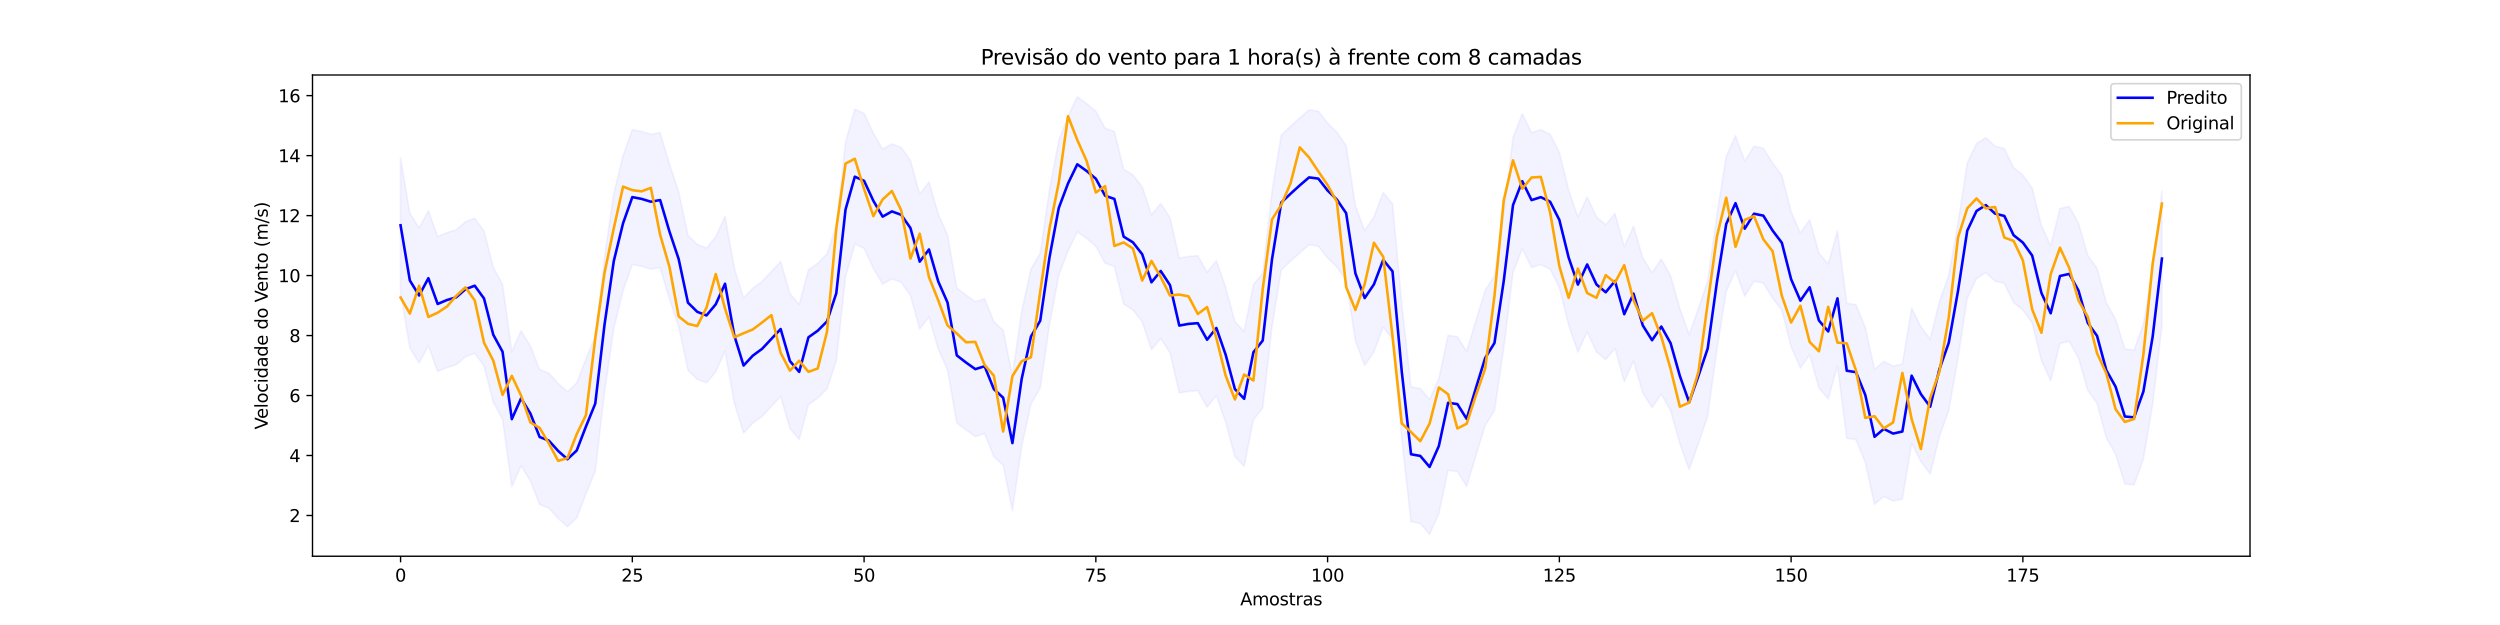<?xml version="1.0" encoding="utf-8" standalone="no"?>
<!DOCTYPE svg PUBLIC "-//W3C//DTD SVG 1.1//EN"
  "http://www.w3.org/Graphics/SVG/1.1/DTD/svg11.dtd">
<svg xmlns:xlink="http://www.w3.org/1999/xlink" width="1440pt" height="360pt" viewBox="0 0 1440 360" xmlns="http://www.w3.org/2000/svg" version="1.1">
 <defs>
  <style type="text/css">*{stroke-linejoin: round; stroke-linecap: butt}</style>
 </defs>
 <g id="figure_1">
  <g id="patch_1">
   <path d="M 0 360 
L 1440 360 
L 1440 0 
L 0 0 
z
" style="fill: #ffffff"/>
  </g>
  <g id="axes_1">
   <g id="patch_2">
    <path d="M 180 320.4 
L 1296 320.4 
L 1296 43.2 
L 180 43.2 
z
" style="fill: #ffffff"/>
   </g>
   <g id="PolyCollection_1">
    <defs>
     <path id="m310850219a" d="M 230.727 -269.063 
L 230.727 -191.373 
L 236.067 -159.612 
L 241.407 -150.944 
L 246.746 -160.909 
L 252.086 -146.07 
L 257.426 -148.335 
L 262.766 -149.89 
L 268.105 -154.562 
L 273.445 -156.587 
L 278.785 -149.234 
L 284.124 -128.351 
L 289.464 -118.555 
L 294.804 -79.744 
L 300.144 -91.724 
L 305.483 -83.03 
L 310.823 -69.458 
L 316.163 -67.332 
L 321.502 -61.416 
L 326.842 -56.651 
L 332.182 -61.67 
L 337.522 -75.526 
L 342.861 -88.67 
L 348.201 -134.128 
L 353.541 -170.763 
L 358.88 -192.552 
L 364.22 -207.625 
L 369.56 -206.594 
L 374.9 -204.964 
L 380.239 -205.933 
L 385.579 -187.879 
L 390.919 -171.913 
L 396.258 -146.831 
L 401.598 -141.56 
L 406.938 -139.466 
L 412.278 -145.901 
L 417.617 -157.712 
L 422.957 -127.896 
L 428.297 -110.607 
L 433.636 -116.315 
L 438.976 -120.239 
L 444.316 -125.954 
L 449.656 -131.634 
L 454.995 -113.182 
L 460.335 -106.956 
L 465.675 -126.877 
L 471.014 -130.668 
L 476.354 -136.024 
L 481.694 -152.218 
L 487.033 -200.48 
L 492.373 -219.378 
L 497.713 -216.989 
L 503.053 -205.496 
L 508.392 -196.367 
L 513.732 -199.391 
L 519.072 -197.44 
L 524.411 -189.825 
L 529.751 -170.458 
L 535.091 -177.454 
L 540.431 -159.015 
L 545.77 -146.908 
L 551.11 -116.462 
L 556.45 -112.326 
L 561.789 -108.53 
L 567.129 -110.194 
L 572.469 -97.006 
L 577.809 -92.086 
L 583.148 -65.944 
L 588.488 -102.908 
L 593.828 -127.272 
L 599.167 -136.436 
L 604.507 -172.929 
L 609.847 -201.343 
L 615.187 -215.507 
L 620.526 -226.51 
L 625.866 -222.696 
L 631.206 -218.196 
L 636.545 -208.406 
L 641.885 -206.57 
L 647.225 -184.842 
L 652.565 -181.555 
L 657.904 -174.72 
L 663.244 -158.561 
L 668.584 -165.067 
L 673.923 -156.907 
L 679.263 -133.632 
L 684.603 -134.591 
L 689.943 -135.011 
L 695.282 -125.481 
L 700.622 -132.228 
L 705.962 -116.869 
L 711.301 -97.018 
L 716.641 -91.464 
L 721.981 -118.287 
L 727.321 -124.982 
L 732.66 -171.699 
L 738 -204.494 
L 743.34 -209.542 
L 748.679 -214.396 
L 754.019 -218.978 
L 759.359 -218.278 
L 764.699 -211.419 
L 770.038 -206.215 
L 775.378 -198.374 
L 780.718 -163.696 
L 786.057 -149.476 
L 791.397 -157.396 
L 796.737 -171.478 
L 802.077 -164.879 
L 807.416 -107.065 
L 812.756 -59.498 
L 818.096 -58.543 
L 823.435 -52.2 
L 828.775 -64.245 
L 834.115 -89.155 
L 839.455 -88.401 
L 844.794 -79.89 
L 850.134 -97.637 
L 855.474 -114.989 
L 860.813 -123.598 
L 866.153 -159.317 
L 871.493 -203.02 
L 876.833 -216.77 
L 882.172 -205.9 
L 887.512 -207.598 
L 892.852 -204.984 
L 898.191 -194.478 
L 903.531 -172.849 
L 908.871 -157.24 
L 914.211 -168.821 
L 919.55 -157.336 
L 924.89 -152.811 
L 930.23 -159.282 
L 935.569 -140.188 
L 940.909 -151.998 
L 946.249 -133.716 
L 951.589 -125.189 
L 956.928 -133.067 
L 962.268 -123.464 
L 967.608 -104.561 
L 972.947 -89.505 
L 978.287 -104.598 
L 983.627 -120.414 
L 988.967 -158.828 
L 994.306 -192.1 
L 999.646 -204.118 
L 1004.986 -189.457 
L 1010.325 -198.042 
L 1015.665 -196.952 
L 1021.005 -188.375 
L 1026.344 -181.302 
L 1031.684 -160.309 
L 1037.024 -147.976 
L 1042.364 -155.677 
L 1047.703 -136.566 
L 1053.043 -130.256 
L 1058.383 -149.305 
L 1063.722 -107.611 
L 1069.062 -106.788 
L 1074.402 -93.641 
L 1079.742 -69.56 
L 1085.081 -74.115 
L 1090.421 -71.42 
L 1095.761 -72.602 
L 1101.1 -104.761 
L 1106.44 -94.128 
L 1111.78 -86.897 
L 1117.12 -108.555 
L 1122.459 -123.636 
L 1127.799 -153.483 
L 1133.139 -188.3 
L 1138.478 -199.628 
L 1143.818 -203.015 
L 1149.158 -198.108 
L 1154.498 -196.771 
L 1159.837 -185.678 
L 1165.177 -181.435 
L 1170.517 -173.989 
L 1175.856 -152.431 
L 1181.196 -140.714 
L 1186.536 -162.183 
L 1191.876 -163.38 
L 1197.215 -153.769 
L 1202.555 -135.18 
L 1207.895 -127.689 
L 1213.234 -107.916 
L 1218.574 -98.426 
L 1223.914 -81.242 
L 1229.254 -80.76 
L 1234.593 -95.638 
L 1239.933 -127.272 
L 1245.273 -172.208 
L 1245.273 -249.898 
L 1245.273 -249.898 
L 1239.933 -204.961 
L 1234.593 -173.328 
L 1229.254 -158.45 
L 1223.914 -158.932 
L 1218.574 -176.116 
L 1213.234 -185.606 
L 1207.895 -205.379 
L 1202.555 -212.869 
L 1197.215 -231.459 
L 1191.876 -241.07 
L 1186.536 -239.872 
L 1181.196 -218.404 
L 1175.856 -230.121 
L 1170.517 -251.678 
L 1165.177 -259.125 
L 1159.837 -263.368 
L 1154.498 -274.461 
L 1149.158 -275.798 
L 1143.818 -280.705 
L 1138.478 -277.318 
L 1133.139 -265.99 
L 1127.799 -231.173 
L 1122.459 -201.326 
L 1117.12 -186.245 
L 1111.78 -164.587 
L 1106.44 -171.818 
L 1101.1 -182.45 
L 1095.761 -150.291 
L 1090.421 -149.109 
L 1085.081 -151.805 
L 1079.742 -147.25 
L 1074.402 -171.331 
L 1069.062 -184.477 
L 1063.722 -185.301 
L 1058.383 -226.995 
L 1053.043 -207.946 
L 1047.703 -214.256 
L 1042.364 -233.367 
L 1037.024 -225.666 
L 1031.684 -237.999 
L 1026.344 -258.991 
L 1021.005 -266.064 
L 1015.665 -274.642 
L 1010.325 -275.732 
L 1004.986 -267.147 
L 999.646 -281.807 
L 994.306 -269.789 
L 988.967 -236.517 
L 983.627 -198.104 
L 978.287 -182.287 
L 972.947 -167.195 
L 967.608 -182.251 
L 962.268 -201.154 
L 956.928 -210.757 
L 951.589 -202.878 
L 946.249 -211.406 
L 940.909 -229.688 
L 935.569 -217.878 
L 930.23 -236.972 
L 924.89 -230.5 
L 919.55 -235.025 
L 914.211 -246.511 
L 908.871 -234.93 
L 903.531 -250.539 
L 898.191 -272.168 
L 892.852 -282.674 
L 887.512 -285.288 
L 882.172 -283.59 
L 876.833 -294.459 
L 871.493 -280.71 
L 866.153 -237.007 
L 860.813 -201.288 
L 855.474 -192.679 
L 850.134 -175.327 
L 844.794 -157.58 
L 839.455 -166.09 
L 834.115 -166.845 
L 828.775 -141.935 
L 823.435 -129.89 
L 818.096 -136.233 
L 812.756 -137.188 
L 807.416 -184.755 
L 802.077 -242.569 
L 796.737 -249.168 
L 791.397 -235.086 
L 786.057 -227.166 
L 780.718 -241.386 
L 775.378 -276.063 
L 770.038 -283.904 
L 764.699 -289.109 
L 759.359 -295.968 
L 754.019 -296.667 
L 748.679 -292.086 
L 743.34 -287.231 
L 738 -282.183 
L 732.66 -249.389 
L 727.321 -202.672 
L 721.981 -195.977 
L 716.641 -169.154 
L 711.301 -174.708 
L 705.962 -194.559 
L 700.622 -209.918 
L 695.282 -203.17 
L 689.943 -212.701 
L 684.603 -212.28 
L 679.263 -211.321 
L 673.923 -234.596 
L 668.584 -242.756 
L 663.244 -236.251 
L 657.904 -252.409 
L 652.565 -259.244 
L 647.225 -262.531 
L 641.885 -284.26 
L 636.545 -286.095 
L 631.206 -295.885 
L 625.866 -300.386 
L 620.526 -304.2 
L 615.187 -293.196 
L 609.847 -279.032 
L 604.507 -250.619 
L 599.167 -214.125 
L 593.828 -204.962 
L 588.488 -180.598 
L 583.148 -143.634 
L 577.809 -169.776 
L 572.469 -174.696 
L 567.129 -187.884 
L 561.789 -186.219 
L 556.45 -190.016 
L 551.11 -194.152 
L 545.77 -224.598 
L 540.431 -236.705 
L 535.091 -255.143 
L 529.751 -248.147 
L 524.411 -267.514 
L 519.072 -275.13 
L 513.732 -277.08 
L 508.392 -274.056 
L 503.053 -283.186 
L 497.713 -294.679 
L 492.373 -297.068 
L 487.033 -278.169 
L 481.694 -229.908 
L 476.354 -213.714 
L 471.014 -208.357 
L 465.675 -204.567 
L 460.335 -184.646 
L 454.995 -190.872 
L 449.656 -209.324 
L 444.316 -203.643 
L 438.976 -197.929 
L 433.636 -194.004 
L 428.297 -188.296 
L 422.957 -205.586 
L 417.617 -235.402 
L 412.278 -223.591 
L 406.938 -217.156 
L 401.598 -219.25 
L 396.258 -224.521 
L 390.919 -249.603 
L 385.579 -265.569 
L 380.239 -283.623 
L 374.9 -282.653 
L 369.56 -284.283 
L 364.22 -285.315 
L 358.88 -270.241 
L 353.541 -248.452 
L 348.201 -211.818 
L 342.861 -166.359 
L 337.522 -153.216 
L 332.182 -139.36 
L 326.842 -134.341 
L 321.502 -139.106 
L 316.163 -145.021 
L 310.823 -147.147 
L 305.483 -160.72 
L 300.144 -169.414 
L 294.804 -157.434 
L 289.464 -196.245 
L 284.124 -206.041 
L 278.785 -226.923 
L 273.445 -234.277 
L 268.105 -232.251 
L 262.766 -227.58 
L 257.426 -226.025 
L 252.086 -223.76 
L 246.746 -238.599 
L 241.407 -228.633 
L 236.067 -237.301 
L 230.727 -269.063 
z
" style="stroke: #0000ff; stroke-opacity: 0.05"/>
    </defs>
    <g clip-path="url(#ped1f3834d9)">
     <use xlink:href="#m310850219a" x="0" y="360" style="fill: #0000ff; fill-opacity: 0.05; stroke: #0000ff; stroke-opacity: 0.05"/>
    </g>
   </g>
   <g id="matplotlib.axis_1">
    <g id="xtick_1">
     <g id="line2d_1">
      <defs>
       <path id="me9256d78b8" d="M 0 0 
L 0 3.5 
" style="stroke: #000000; stroke-width: 0.8"/>
      </defs>
      <g>
       <use xlink:href="#me9256d78b8" x="230.727" y="320.4" style="stroke: #000000; stroke-width: 0.8"/>
      </g>
     </g>
     <g id="text_1">
      <!-- 0 -->
      <g transform="translate(227.546 334.998) scale(0.1 -0.1)">
       <defs>
        <path id="DejaVuSans-30" d="M 2034 4250 
Q 1547 4250 1301 3770 
Q 1056 3291 1056 2328 
Q 1056 1369 1301 889 
Q 1547 409 2034 409 
Q 2525 409 2770 889 
Q 3016 1369 3016 2328 
Q 3016 3291 2770 3770 
Q 2525 4250 2034 4250 
z
M 2034 4750 
Q 2819 4750 3233 4129 
Q 3647 3509 3647 2328 
Q 3647 1150 3233 529 
Q 2819 -91 2034 -91 
Q 1250 -91 836 529 
Q 422 1150 422 2328 
Q 422 3509 836 4129 
Q 1250 4750 2034 4750 
z
" transform="scale(0.016)"/>
       </defs>
       <use xlink:href="#DejaVuSans-30"/>
      </g>
     </g>
    </g>
    <g id="xtick_2">
     <g id="line2d_2">
      <g>
       <use xlink:href="#me9256d78b8" x="364.22" y="320.4" style="stroke: #000000; stroke-width: 0.8"/>
      </g>
     </g>
     <g id="text_2">
      <!-- 25 -->
      <g transform="translate(357.858 334.998) scale(0.1 -0.1)">
       <defs>
        <path id="DejaVuSans-32" d="M 1228 531 
L 3431 531 
L 3431 0 
L 469 0 
L 469 531 
Q 828 903 1448 1529 
Q 2069 2156 2228 2338 
Q 2531 2678 2651 2914 
Q 2772 3150 2772 3378 
Q 2772 3750 2511 3984 
Q 2250 4219 1831 4219 
Q 1534 4219 1204 4116 
Q 875 4013 500 3803 
L 500 4441 
Q 881 4594 1212 4672 
Q 1544 4750 1819 4750 
Q 2544 4750 2975 4387 
Q 3406 4025 3406 3419 
Q 3406 3131 3298 2873 
Q 3191 2616 2906 2266 
Q 2828 2175 2409 1742 
Q 1991 1309 1228 531 
z
" transform="scale(0.016)"/>
        <path id="DejaVuSans-35" d="M 691 4666 
L 3169 4666 
L 3169 4134 
L 1269 4134 
L 1269 2991 
Q 1406 3038 1543 3061 
Q 1681 3084 1819 3084 
Q 2600 3084 3056 2656 
Q 3513 2228 3513 1497 
Q 3513 744 3044 326 
Q 2575 -91 1722 -91 
Q 1428 -91 1123 -41 
Q 819 9 494 109 
L 494 744 
Q 775 591 1075 516 
Q 1375 441 1709 441 
Q 2250 441 2565 725 
Q 2881 1009 2881 1497 
Q 2881 1984 2565 2268 
Q 2250 2553 1709 2553 
Q 1456 2553 1204 2497 
Q 953 2441 691 2322 
L 691 4666 
z
" transform="scale(0.016)"/>
       </defs>
       <use xlink:href="#DejaVuSans-32"/>
       <use xlink:href="#DejaVuSans-35" x="63.623"/>
      </g>
     </g>
    </g>
    <g id="xtick_3">
     <g id="line2d_3">
      <g>
       <use xlink:href="#me9256d78b8" x="497.713" y="320.4" style="stroke: #000000; stroke-width: 0.8"/>
      </g>
     </g>
     <g id="text_3">
      <!-- 50 -->
      <g transform="translate(491.35 334.998) scale(0.1 -0.1)">
       <use xlink:href="#DejaVuSans-35"/>
       <use xlink:href="#DejaVuSans-30" x="63.623"/>
      </g>
     </g>
    </g>
    <g id="xtick_4">
     <g id="line2d_4">
      <g>
       <use xlink:href="#me9256d78b8" x="631.206" y="320.4" style="stroke: #000000; stroke-width: 0.8"/>
      </g>
     </g>
     <g id="text_4">
      <!-- 75 -->
      <g transform="translate(624.843 334.998) scale(0.1 -0.1)">
       <defs>
        <path id="DejaVuSans-37" d="M 525 4666 
L 3525 4666 
L 3525 4397 
L 1831 0 
L 1172 0 
L 2766 4134 
L 525 4134 
L 525 4666 
z
" transform="scale(0.016)"/>
       </defs>
       <use xlink:href="#DejaVuSans-37"/>
       <use xlink:href="#DejaVuSans-35" x="63.623"/>
      </g>
     </g>
    </g>
    <g id="xtick_5">
     <g id="line2d_5">
      <g>
       <use xlink:href="#me9256d78b8" x="764.699" y="320.4" style="stroke: #000000; stroke-width: 0.8"/>
      </g>
     </g>
     <g id="text_5">
      <!-- 100 -->
      <g transform="translate(755.155 334.998) scale(0.1 -0.1)">
       <defs>
        <path id="DejaVuSans-31" d="M 794 531 
L 1825 531 
L 1825 4091 
L 703 3866 
L 703 4441 
L 1819 4666 
L 2450 4666 
L 2450 531 
L 3481 531 
L 3481 0 
L 794 0 
L 794 531 
z
" transform="scale(0.016)"/>
       </defs>
       <use xlink:href="#DejaVuSans-31"/>
       <use xlink:href="#DejaVuSans-30" x="63.623"/>
       <use xlink:href="#DejaVuSans-30" x="127.246"/>
      </g>
     </g>
    </g>
    <g id="xtick_6">
     <g id="line2d_6">
      <g>
       <use xlink:href="#me9256d78b8" x="898.191" y="320.4" style="stroke: #000000; stroke-width: 0.8"/>
      </g>
     </g>
     <g id="text_6">
      <!-- 125 -->
      <g transform="translate(888.648 334.998) scale(0.1 -0.1)">
       <use xlink:href="#DejaVuSans-31"/>
       <use xlink:href="#DejaVuSans-32" x="63.623"/>
       <use xlink:href="#DejaVuSans-35" x="127.246"/>
      </g>
     </g>
    </g>
    <g id="xtick_7">
     <g id="line2d_7">
      <g>
       <use xlink:href="#me9256d78b8" x="1031.684" y="320.4" style="stroke: #000000; stroke-width: 0.8"/>
      </g>
     </g>
     <g id="text_7">
      <!-- 150 -->
      <g transform="translate(1022.14 334.998) scale(0.1 -0.1)">
       <use xlink:href="#DejaVuSans-31"/>
       <use xlink:href="#DejaVuSans-35" x="63.623"/>
       <use xlink:href="#DejaVuSans-30" x="127.246"/>
      </g>
     </g>
    </g>
    <g id="xtick_8">
     <g id="line2d_8">
      <g>
       <use xlink:href="#me9256d78b8" x="1165.177" y="320.4" style="stroke: #000000; stroke-width: 0.8"/>
      </g>
     </g>
     <g id="text_8">
      <!-- 175 -->
      <g transform="translate(1155.633 334.998) scale(0.1 -0.1)">
       <use xlink:href="#DejaVuSans-31"/>
       <use xlink:href="#DejaVuSans-37" x="63.623"/>
       <use xlink:href="#DejaVuSans-35" x="127.246"/>
      </g>
     </g>
    </g>
    <g id="text_9">
     <!-- Amostras -->
     <g transform="translate(714.361 348.677) scale(0.1 -0.1)">
      <defs>
       <path id="DejaVuSans-41" d="M 2188 4044 
L 1331 1722 
L 3047 1722 
L 2188 4044 
z
M 1831 4666 
L 2547 4666 
L 4325 0 
L 3669 0 
L 3244 1197 
L 1141 1197 
L 716 0 
L 50 0 
L 1831 4666 
z
" transform="scale(0.016)"/>
       <path id="DejaVuSans-6d" d="M 3328 2828 
Q 3544 3216 3844 3400 
Q 4144 3584 4550 3584 
Q 5097 3584 5394 3201 
Q 5691 2819 5691 2113 
L 5691 0 
L 5113 0 
L 5113 2094 
Q 5113 2597 4934 2840 
Q 4756 3084 4391 3084 
Q 3944 3084 3684 2787 
Q 3425 2491 3425 1978 
L 3425 0 
L 2847 0 
L 2847 2094 
Q 2847 2600 2669 2842 
Q 2491 3084 2119 3084 
Q 1678 3084 1418 2786 
Q 1159 2488 1159 1978 
L 1159 0 
L 581 0 
L 581 3500 
L 1159 3500 
L 1159 2956 
Q 1356 3278 1631 3431 
Q 1906 3584 2284 3584 
Q 2666 3584 2933 3390 
Q 3200 3197 3328 2828 
z
" transform="scale(0.016)"/>
       <path id="DejaVuSans-6f" d="M 1959 3097 
Q 1497 3097 1228 2736 
Q 959 2375 959 1747 
Q 959 1119 1226 758 
Q 1494 397 1959 397 
Q 2419 397 2687 759 
Q 2956 1122 2956 1747 
Q 2956 2369 2687 2733 
Q 2419 3097 1959 3097 
z
M 1959 3584 
Q 2709 3584 3137 3096 
Q 3566 2609 3566 1747 
Q 3566 888 3137 398 
Q 2709 -91 1959 -91 
Q 1206 -91 779 398 
Q 353 888 353 1747 
Q 353 2609 779 3096 
Q 1206 3584 1959 3584 
z
" transform="scale(0.016)"/>
       <path id="DejaVuSans-73" d="M 2834 3397 
L 2834 2853 
Q 2591 2978 2328 3040 
Q 2066 3103 1784 3103 
Q 1356 3103 1142 2972 
Q 928 2841 928 2578 
Q 928 2378 1081 2264 
Q 1234 2150 1697 2047 
L 1894 2003 
Q 2506 1872 2764 1633 
Q 3022 1394 3022 966 
Q 3022 478 2636 193 
Q 2250 -91 1575 -91 
Q 1294 -91 989 -36 
Q 684 19 347 128 
L 347 722 
Q 666 556 975 473 
Q 1284 391 1588 391 
Q 1994 391 2212 530 
Q 2431 669 2431 922 
Q 2431 1156 2273 1281 
Q 2116 1406 1581 1522 
L 1381 1569 
Q 847 1681 609 1914 
Q 372 2147 372 2553 
Q 372 3047 722 3315 
Q 1072 3584 1716 3584 
Q 2034 3584 2315 3537 
Q 2597 3491 2834 3397 
z
" transform="scale(0.016)"/>
       <path id="DejaVuSans-74" d="M 1172 4494 
L 1172 3500 
L 2356 3500 
L 2356 3053 
L 1172 3053 
L 1172 1153 
Q 1172 725 1289 603 
Q 1406 481 1766 481 
L 2356 481 
L 2356 0 
L 1766 0 
Q 1100 0 847 248 
Q 594 497 594 1153 
L 594 3053 
L 172 3053 
L 172 3500 
L 594 3500 
L 594 4494 
L 1172 4494 
z
" transform="scale(0.016)"/>
       <path id="DejaVuSans-72" d="M 2631 2963 
Q 2534 3019 2420 3045 
Q 2306 3072 2169 3072 
Q 1681 3072 1420 2755 
Q 1159 2438 1159 1844 
L 1159 0 
L 581 0 
L 581 3500 
L 1159 3500 
L 1159 2956 
Q 1341 3275 1631 3429 
Q 1922 3584 2338 3584 
Q 2397 3584 2469 3576 
Q 2541 3569 2628 3553 
L 2631 2963 
z
" transform="scale(0.016)"/>
       <path id="DejaVuSans-61" d="M 2194 1759 
Q 1497 1759 1228 1600 
Q 959 1441 959 1056 
Q 959 750 1161 570 
Q 1363 391 1709 391 
Q 2188 391 2477 730 
Q 2766 1069 2766 1631 
L 2766 1759 
L 2194 1759 
z
M 3341 1997 
L 3341 0 
L 2766 0 
L 2766 531 
Q 2569 213 2275 61 
Q 1981 -91 1556 -91 
Q 1019 -91 701 211 
Q 384 513 384 1019 
Q 384 1609 779 1909 
Q 1175 2209 1959 2209 
L 2766 2209 
L 2766 2266 
Q 2766 2663 2505 2880 
Q 2244 3097 1772 3097 
Q 1472 3097 1187 3025 
Q 903 2953 641 2809 
L 641 3341 
Q 956 3463 1253 3523 
Q 1550 3584 1831 3584 
Q 2591 3584 2966 3190 
Q 3341 2797 3341 1997 
z
" transform="scale(0.016)"/>
      </defs>
      <use xlink:href="#DejaVuSans-41"/>
      <use xlink:href="#DejaVuSans-6d" x="68.408"/>
      <use xlink:href="#DejaVuSans-6f" x="165.82"/>
      <use xlink:href="#DejaVuSans-73" x="227.002"/>
      <use xlink:href="#DejaVuSans-74" x="279.102"/>
      <use xlink:href="#DejaVuSans-72" x="318.311"/>
      <use xlink:href="#DejaVuSans-61" x="359.424"/>
      <use xlink:href="#DejaVuSans-73" x="420.703"/>
     </g>
    </g>
   </g>
   <g id="matplotlib.axis_2">
    <g id="ytick_1">
     <g id="line2d_9">
      <defs>
       <path id="m586f36b0bb" d="M 0 0 
L -3.5 0 
" style="stroke: #000000; stroke-width: 0.8"/>
      </defs>
      <g>
       <use xlink:href="#m586f36b0bb" x="180" y="296.92" style="stroke: #000000; stroke-width: 0.8"/>
      </g>
     </g>
     <g id="text_10">
      <!-- 2 -->
      <g transform="translate(166.637 300.719) scale(0.1 -0.1)">
       <use xlink:href="#DejaVuSans-32"/>
      </g>
     </g>
    </g>
    <g id="ytick_2">
     <g id="line2d_10">
      <g>
       <use xlink:href="#m586f36b0bb" x="180" y="262.374" style="stroke: #000000; stroke-width: 0.8"/>
      </g>
     </g>
     <g id="text_11">
      <!-- 4 -->
      <g transform="translate(166.637 266.173) scale(0.1 -0.1)">
       <defs>
        <path id="DejaVuSans-34" d="M 2419 4116 
L 825 1625 
L 2419 1625 
L 2419 4116 
z
M 2253 4666 
L 3047 4666 
L 3047 1625 
L 3713 1625 
L 3713 1100 
L 3047 1100 
L 3047 0 
L 2419 0 
L 2419 1100 
L 313 1100 
L 313 1709 
L 2253 4666 
z
" transform="scale(0.016)"/>
       </defs>
       <use xlink:href="#DejaVuSans-34"/>
      </g>
     </g>
    </g>
    <g id="ytick_3">
     <g id="line2d_11">
      <g>
       <use xlink:href="#m586f36b0bb" x="180" y="227.829" style="stroke: #000000; stroke-width: 0.8"/>
      </g>
     </g>
     <g id="text_12">
      <!-- 6 -->
      <g transform="translate(166.637 231.628) scale(0.1 -0.1)">
       <defs>
        <path id="DejaVuSans-36" d="M 2113 2584 
Q 1688 2584 1439 2293 
Q 1191 2003 1191 1497 
Q 1191 994 1439 701 
Q 1688 409 2113 409 
Q 2538 409 2786 701 
Q 3034 994 3034 1497 
Q 3034 2003 2786 2293 
Q 2538 2584 2113 2584 
z
M 3366 4563 
L 3366 3988 
Q 3128 4100 2886 4159 
Q 2644 4219 2406 4219 
Q 1781 4219 1451 3797 
Q 1122 3375 1075 2522 
Q 1259 2794 1537 2939 
Q 1816 3084 2150 3084 
Q 2853 3084 3261 2657 
Q 3669 2231 3669 1497 
Q 3669 778 3244 343 
Q 2819 -91 2113 -91 
Q 1303 -91 875 529 
Q 447 1150 447 2328 
Q 447 3434 972 4092 
Q 1497 4750 2381 4750 
Q 2619 4750 2861 4703 
Q 3103 4656 3366 4563 
z
" transform="scale(0.016)"/>
       </defs>
       <use xlink:href="#DejaVuSans-36"/>
      </g>
     </g>
    </g>
    <g id="ytick_4">
     <g id="line2d_12">
      <g>
       <use xlink:href="#m586f36b0bb" x="180" y="193.283" style="stroke: #000000; stroke-width: 0.8"/>
      </g>
     </g>
     <g id="text_13">
      <!-- 8 -->
      <g transform="translate(166.637 197.082) scale(0.1 -0.1)">
       <defs>
        <path id="DejaVuSans-38" d="M 2034 2216 
Q 1584 2216 1326 1975 
Q 1069 1734 1069 1313 
Q 1069 891 1326 650 
Q 1584 409 2034 409 
Q 2484 409 2743 651 
Q 3003 894 3003 1313 
Q 3003 1734 2745 1975 
Q 2488 2216 2034 2216 
z
M 1403 2484 
Q 997 2584 770 2862 
Q 544 3141 544 3541 
Q 544 4100 942 4425 
Q 1341 4750 2034 4750 
Q 2731 4750 3128 4425 
Q 3525 4100 3525 3541 
Q 3525 3141 3298 2862 
Q 3072 2584 2669 2484 
Q 3125 2378 3379 2068 
Q 3634 1759 3634 1313 
Q 3634 634 3220 271 
Q 2806 -91 2034 -91 
Q 1263 -91 848 271 
Q 434 634 434 1313 
Q 434 1759 690 2068 
Q 947 2378 1403 2484 
z
M 1172 3481 
Q 1172 3119 1398 2916 
Q 1625 2713 2034 2713 
Q 2441 2713 2670 2916 
Q 2900 3119 2900 3481 
Q 2900 3844 2670 4047 
Q 2441 4250 2034 4250 
Q 1625 4250 1398 4047 
Q 1172 3844 1172 3481 
z
" transform="scale(0.016)"/>
       </defs>
       <use xlink:href="#DejaVuSans-38"/>
      </g>
     </g>
    </g>
    <g id="ytick_5">
     <g id="line2d_13">
      <g>
       <use xlink:href="#m586f36b0bb" x="180" y="158.737" style="stroke: #000000; stroke-width: 0.8"/>
      </g>
     </g>
     <g id="text_14">
      <!-- 10 -->
      <g transform="translate(160.275 162.537) scale(0.1 -0.1)">
       <use xlink:href="#DejaVuSans-31"/>
       <use xlink:href="#DejaVuSans-30" x="63.623"/>
      </g>
     </g>
    </g>
    <g id="ytick_6">
     <g id="line2d_14">
      <g>
       <use xlink:href="#m586f36b0bb" x="180" y="124.192" style="stroke: #000000; stroke-width: 0.8"/>
      </g>
     </g>
     <g id="text_15">
      <!-- 12 -->
      <g transform="translate(160.275 127.991) scale(0.1 -0.1)">
       <use xlink:href="#DejaVuSans-31"/>
       <use xlink:href="#DejaVuSans-32" x="63.623"/>
      </g>
     </g>
    </g>
    <g id="ytick_7">
     <g id="line2d_15">
      <g>
       <use xlink:href="#m586f36b0bb" x="180" y="89.646" style="stroke: #000000; stroke-width: 0.8"/>
      </g>
     </g>
     <g id="text_16">
      <!-- 14 -->
      <g transform="translate(160.275 93.445) scale(0.1 -0.1)">
       <use xlink:href="#DejaVuSans-31"/>
       <use xlink:href="#DejaVuSans-34" x="63.623"/>
      </g>
     </g>
    </g>
    <g id="ytick_8">
     <g id="line2d_16">
      <g>
       <use xlink:href="#m586f36b0bb" x="180" y="55.101" style="stroke: #000000; stroke-width: 0.8"/>
      </g>
     </g>
     <g id="text_17">
      <!-- 16 -->
      <g transform="translate(160.275 58.9) scale(0.1 -0.1)">
       <use xlink:href="#DejaVuSans-31"/>
       <use xlink:href="#DejaVuSans-36" x="63.623"/>
      </g>
     </g>
    </g>
    <g id="text_18">
     <!-- Velocidade do Vento (m/s) -->
     <g transform="translate(154.195 247.345) rotate(-90) scale(0.1 -0.1)">
      <defs>
       <path id="DejaVuSans-56" d="M 1831 0 
L 50 4666 
L 709 4666 
L 2188 738 
L 3669 4666 
L 4325 4666 
L 2547 0 
L 1831 0 
z
" transform="scale(0.016)"/>
       <path id="DejaVuSans-65" d="M 3597 1894 
L 3597 1613 
L 953 1613 
Q 991 1019 1311 708 
Q 1631 397 2203 397 
Q 2534 397 2845 478 
Q 3156 559 3463 722 
L 3463 178 
Q 3153 47 2828 -22 
Q 2503 -91 2169 -91 
Q 1331 -91 842 396 
Q 353 884 353 1716 
Q 353 2575 817 3079 
Q 1281 3584 2069 3584 
Q 2775 3584 3186 3129 
Q 3597 2675 3597 1894 
z
M 3022 2063 
Q 3016 2534 2758 2815 
Q 2500 3097 2075 3097 
Q 1594 3097 1305 2825 
Q 1016 2553 972 2059 
L 3022 2063 
z
" transform="scale(0.016)"/>
       <path id="DejaVuSans-6c" d="M 603 4863 
L 1178 4863 
L 1178 0 
L 603 0 
L 603 4863 
z
" transform="scale(0.016)"/>
       <path id="DejaVuSans-63" d="M 3122 3366 
L 3122 2828 
Q 2878 2963 2633 3030 
Q 2388 3097 2138 3097 
Q 1578 3097 1268 2742 
Q 959 2388 959 1747 
Q 959 1106 1268 751 
Q 1578 397 2138 397 
Q 2388 397 2633 464 
Q 2878 531 3122 666 
L 3122 134 
Q 2881 22 2623 -34 
Q 2366 -91 2075 -91 
Q 1284 -91 818 406 
Q 353 903 353 1747 
Q 353 2603 823 3093 
Q 1294 3584 2113 3584 
Q 2378 3584 2631 3529 
Q 2884 3475 3122 3366 
z
" transform="scale(0.016)"/>
       <path id="DejaVuSans-69" d="M 603 3500 
L 1178 3500 
L 1178 0 
L 603 0 
L 603 3500 
z
M 603 4863 
L 1178 4863 
L 1178 4134 
L 603 4134 
L 603 4863 
z
" transform="scale(0.016)"/>
       <path id="DejaVuSans-64" d="M 2906 2969 
L 2906 4863 
L 3481 4863 
L 3481 0 
L 2906 0 
L 2906 525 
Q 2725 213 2448 61 
Q 2172 -91 1784 -91 
Q 1150 -91 751 415 
Q 353 922 353 1747 
Q 353 2572 751 3078 
Q 1150 3584 1784 3584 
Q 2172 3584 2448 3432 
Q 2725 3281 2906 2969 
z
M 947 1747 
Q 947 1113 1208 752 
Q 1469 391 1925 391 
Q 2381 391 2643 752 
Q 2906 1113 2906 1747 
Q 2906 2381 2643 2742 
Q 2381 3103 1925 3103 
Q 1469 3103 1208 2742 
Q 947 2381 947 1747 
z
" transform="scale(0.016)"/>
       <path id="DejaVuSans-20" transform="scale(0.016)"/>
       <path id="DejaVuSans-6e" d="M 3513 2113 
L 3513 0 
L 2938 0 
L 2938 2094 
Q 2938 2591 2744 2837 
Q 2550 3084 2163 3084 
Q 1697 3084 1428 2787 
Q 1159 2491 1159 1978 
L 1159 0 
L 581 0 
L 581 3500 
L 1159 3500 
L 1159 2956 
Q 1366 3272 1645 3428 
Q 1925 3584 2291 3584 
Q 2894 3584 3203 3211 
Q 3513 2838 3513 2113 
z
" transform="scale(0.016)"/>
       <path id="DejaVuSans-28" d="M 1984 4856 
Q 1566 4138 1362 3434 
Q 1159 2731 1159 2009 
Q 1159 1288 1364 580 
Q 1569 -128 1984 -844 
L 1484 -844 
Q 1016 -109 783 600 
Q 550 1309 550 2009 
Q 550 2706 781 3412 
Q 1013 4119 1484 4856 
L 1984 4856 
z
" transform="scale(0.016)"/>
       <path id="DejaVuSans-2f" d="M 1625 4666 
L 2156 4666 
L 531 -594 
L 0 -594 
L 1625 4666 
z
" transform="scale(0.016)"/>
       <path id="DejaVuSans-29" d="M 513 4856 
L 1013 4856 
Q 1481 4119 1714 3412 
Q 1947 2706 1947 2009 
Q 1947 1309 1714 600 
Q 1481 -109 1013 -844 
L 513 -844 
Q 928 -128 1133 580 
Q 1338 1288 1338 2009 
Q 1338 2731 1133 3434 
Q 928 4138 513 4856 
z
" transform="scale(0.016)"/>
      </defs>
      <use xlink:href="#DejaVuSans-56"/>
      <use xlink:href="#DejaVuSans-65" x="60.658"/>
      <use xlink:href="#DejaVuSans-6c" x="122.182"/>
      <use xlink:href="#DejaVuSans-6f" x="149.965"/>
      <use xlink:href="#DejaVuSans-63" x="211.146"/>
      <use xlink:href="#DejaVuSans-69" x="266.127"/>
      <use xlink:href="#DejaVuSans-64" x="293.91"/>
      <use xlink:href="#DejaVuSans-61" x="357.387"/>
      <use xlink:href="#DejaVuSans-64" x="418.666"/>
      <use xlink:href="#DejaVuSans-65" x="482.143"/>
      <use xlink:href="#DejaVuSans-20" x="543.666"/>
      <use xlink:href="#DejaVuSans-64" x="575.453"/>
      <use xlink:href="#DejaVuSans-6f" x="638.93"/>
      <use xlink:href="#DejaVuSans-20" x="700.111"/>
      <use xlink:href="#DejaVuSans-56" x="731.898"/>
      <use xlink:href="#DejaVuSans-65" x="792.557"/>
      <use xlink:href="#DejaVuSans-6e" x="854.08"/>
      <use xlink:href="#DejaVuSans-74" x="917.459"/>
      <use xlink:href="#DejaVuSans-6f" x="956.668"/>
      <use xlink:href="#DejaVuSans-20" x="1017.85"/>
      <use xlink:href="#DejaVuSans-28" x="1049.637"/>
      <use xlink:href="#DejaVuSans-6d" x="1088.65"/>
      <use xlink:href="#DejaVuSans-2f" x="1186.062"/>
      <use xlink:href="#DejaVuSans-73" x="1219.754"/>
      <use xlink:href="#DejaVuSans-29" x="1271.854"/>
     </g>
    </g>
   </g>
   <g id="line2d_17">
    <path d="M 230.727 129.782 
L 236.067 161.544 
L 241.407 170.211 
L 246.746 160.246 
L 252.086 175.085 
L 257.426 172.82 
L 262.766 171.265 
L 268.105 166.593 
L 273.445 164.568 
L 278.785 171.921 
L 284.124 192.804 
L 289.464 202.6 
L 294.804 241.411 
L 300.144 229.431 
L 305.483 238.125 
L 310.823 251.698 
L 316.163 253.824 
L 321.502 259.739 
L 326.842 264.504 
L 332.182 259.485 
L 337.522 245.629 
L 342.861 232.485 
L 348.201 187.027 
L 353.541 150.392 
L 358.88 128.604 
L 364.22 113.53 
L 369.56 114.561 
L 374.9 116.192 
L 380.239 115.222 
L 385.579 133.276 
L 390.919 149.242 
L 396.258 174.324 
L 401.598 179.595 
L 406.938 181.689 
L 412.278 175.254 
L 417.617 163.443 
L 422.957 193.259 
L 428.297 210.549 
L 433.636 204.84 
L 438.976 200.916 
L 449.656 189.521 
L 454.995 207.973 
L 460.335 214.199 
L 465.675 194.278 
L 471.014 190.488 
L 476.354 185.131 
L 481.694 168.937 
L 487.033 120.675 
L 492.373 101.777 
L 497.713 104.166 
L 503.053 115.659 
L 508.392 124.788 
L 513.732 121.765 
L 519.072 123.715 
L 524.411 131.33 
L 529.751 150.698 
L 535.091 143.701 
L 540.431 162.14 
L 545.77 174.247 
L 551.11 204.693 
L 556.45 208.829 
L 561.789 212.625 
L 567.129 210.961 
L 572.469 224.149 
L 577.809 229.069 
L 583.148 255.211 
L 588.488 218.247 
L 593.828 193.883 
L 599.167 184.719 
L 604.507 148.226 
L 609.847 119.813 
L 615.187 105.649 
L 620.526 94.645 
L 625.866 98.459 
L 631.206 102.959 
L 636.545 112.749 
L 641.885 114.585 
L 647.225 136.313 
L 652.565 139.6 
L 657.904 146.435 
L 663.244 162.594 
L 668.584 156.089 
L 673.923 164.248 
L 679.263 187.523 
L 684.603 186.564 
L 689.943 186.144 
L 695.282 195.675 
L 700.622 188.927 
L 705.962 204.286 
L 711.301 224.137 
L 716.641 229.691 
L 721.981 202.868 
L 727.321 196.173 
L 732.66 149.456 
L 738 116.661 
L 743.34 111.613 
L 748.679 106.759 
L 754.019 102.177 
L 759.359 102.877 
L 764.699 109.736 
L 770.038 114.941 
L 775.378 122.782 
L 780.718 157.459 
L 786.057 171.679 
L 791.397 163.759 
L 796.737 149.677 
L 802.077 156.276 
L 807.416 214.09 
L 812.756 261.657 
L 818.096 262.612 
L 823.435 268.955 
L 828.775 256.91 
L 834.115 232 
L 839.455 232.755 
L 844.794 241.265 
L 850.134 223.518 
L 855.474 206.166 
L 860.813 197.557 
L 866.153 161.838 
L 871.493 118.135 
L 876.833 104.385 
L 882.172 115.255 
L 887.512 113.557 
L 892.852 116.171 
L 898.191 126.677 
L 903.531 148.306 
L 908.871 163.915 
L 914.211 152.334 
L 919.55 163.82 
L 924.89 168.344 
L 930.23 161.873 
L 935.569 180.967 
L 940.909 169.157 
L 946.249 187.439 
L 951.589 195.967 
L 956.928 188.088 
L 962.268 197.691 
L 967.608 216.594 
L 972.947 231.65 
L 978.287 216.557 
L 983.627 200.741 
L 988.967 162.327 
L 994.306 129.055 
L 999.646 117.037 
L 1004.986 131.698 
L 1010.325 123.113 
L 1015.665 124.203 
L 1021.005 132.781 
L 1026.344 139.854 
L 1031.684 160.846 
L 1037.024 173.179 
L 1042.364 165.478 
L 1047.703 184.589 
L 1053.043 190.899 
L 1058.383 171.85 
L 1063.722 213.544 
L 1069.062 214.367 
L 1074.402 227.514 
L 1079.742 251.595 
L 1085.081 247.04 
L 1090.421 249.736 
L 1095.761 248.554 
L 1101.1 216.394 
L 1106.44 227.027 
L 1111.78 234.258 
L 1117.12 212.6 
L 1122.459 197.519 
L 1127.799 167.672 
L 1133.139 132.855 
L 1138.478 121.527 
L 1143.818 118.14 
L 1149.158 123.047 
L 1154.498 124.384 
L 1159.837 135.477 
L 1165.177 139.72 
L 1170.517 147.166 
L 1175.856 168.724 
L 1181.196 180.441 
L 1186.536 158.973 
L 1191.876 157.775 
L 1197.215 167.386 
L 1202.555 185.976 
L 1207.895 193.466 
L 1213.234 213.239 
L 1218.574 222.729 
L 1223.914 239.913 
L 1229.254 240.395 
L 1234.593 225.517 
L 1239.933 193.884 
L 1245.273 148.947 
L 1245.273 148.947 
" clip-path="url(#ped1f3834d9)" style="fill: none; stroke: #0000ff; stroke-width: 1.5; stroke-linecap: square"/>
   </g>
   <g id="line2d_18">
    <path d="M 230.727 171.375 
L 236.067 180.597 
L 241.407 164.572 
L 246.746 182.564 
L 252.086 180.117 
L 257.426 176.567 
L 262.766 170.454 
L 268.105 165.503 
L 273.445 173.026 
L 278.785 197.38 
L 284.124 207.754 
L 289.464 227.435 
L 294.804 216.486 
L 300.144 227.867 
L 305.483 243.297 
L 310.823 246.466 
L 316.163 255.465 
L 321.502 265.483 
L 326.842 263.852 
L 332.182 250.063 
L 337.522 239.075 
L 342.861 194.914 
L 348.201 157.106 
L 353.541 131.504 
L 358.88 107.485 
L 364.22 109.539 
L 369.56 110.201 
L 374.9 108.214 
L 380.239 135.256 
L 385.579 153.623 
L 390.919 182.276 
L 396.258 186.489 
L 401.598 187.813 
L 406.938 177.229 
L 412.278 157.864 
L 417.617 177.728 
L 422.957 194.31 
L 428.297 191.94 
L 433.636 189.759 
L 438.976 185.739 
L 444.316 181.518 
L 449.656 203.234 
L 454.995 213.511 
L 460.335 207.792 
L 465.675 214.183 
L 471.014 212.226 
L 476.354 191.095 
L 481.694 131.581 
L 487.033 94.204 
L 492.373 91.46 
L 497.713 108.886 
L 503.053 124.489 
L 508.392 114.874 
L 513.732 110.038 
L 519.072 121.092 
L 524.411 148.911 
L 529.751 134.594 
L 535.091 159.601 
L 540.431 172.997 
L 545.77 187.449 
L 551.11 192.084 
L 556.45 197.141 
L 561.789 196.929 
L 567.129 210.22 
L 572.469 216.4 
L 577.809 248.566 
L 583.148 216.649 
L 588.488 208.09 
L 593.828 205.777 
L 599.167 168.036 
L 604.507 131.638 
L 609.847 105.192 
L 615.187 66.952 
L 620.526 80.674 
L 625.866 92.669 
L 631.206 110.882 
L 636.545 107.217 
L 641.885 141.666 
L 647.225 139.661 
L 652.565 143.115 
L 657.904 161.578 
L 663.244 150.283 
L 668.584 159.591 
L 673.923 170.224 
L 679.263 169.658 
L 684.603 170.694 
L 689.943 180.875 
L 695.282 176.864 
L 700.622 194.713 
L 705.962 216.323 
L 711.301 230.103 
L 716.641 215.728 
L 721.981 219.154 
L 727.321 166.664 
L 732.66 126.428 
L 738 118.031 
L 743.34 105.624 
L 748.679 84.896 
L 754.019 90.692 
L 759.359 98.746 
L 764.699 106.593 
L 770.038 116.17 
L 775.378 165.339 
L 780.718 178.496 
L 786.057 163.603 
L 791.397 139.843 
L 796.737 147.942 
L 802.077 193.657 
L 807.416 243.892 
L 812.756 248.873 
L 818.096 254.131 
L 823.435 243.969 
L 828.775 223.184 
L 834.115 227.08 
L 839.455 246.79 
L 844.794 244.098 
L 850.134 227.659 
L 855.474 212.245 
L 860.813 170.464 
L 866.153 115.479 
L 871.493 92.343 
L 876.833 108.656 
L 882.172 102.246 
L 887.512 101.9 
L 892.852 122.292 
L 898.191 153.325 
L 903.531 171.558 
L 908.871 154.707 
L 914.211 168.794 
L 919.55 171.548 
L 924.89 158.488 
L 930.23 162.787 
L 935.569 152.759 
L 940.909 172.872 
L 946.249 184.752 
L 951.589 180.405 
L 956.928 194.031 
L 962.268 212.523 
L 967.608 234.268 
L 972.947 231.926 
L 978.287 214.327 
L 983.627 174.744 
L 988.967 136.091 
L 994.306 113.886 
L 999.646 142.175 
L 1004.986 126.629 
L 1010.325 124.48 
L 1015.665 137.828 
L 1021.005 144.718 
L 1026.344 170.416 
L 1031.684 185.75 
L 1037.024 176.116 
L 1042.364 196.977 
L 1047.703 202.332 
L 1053.043 176.73 
L 1058.383 197.342 
L 1063.722 197.784 
L 1069.062 213.444 
L 1074.402 240.687 
L 1079.742 239.747 
L 1085.081 246.752 
L 1090.421 243.326 
L 1095.761 214.797 
L 1101.1 241.359 
L 1106.44 258.641 
L 1111.78 229.239 
L 1117.12 213.982 
L 1122.459 182.987 
L 1127.799 136.82 
L 1133.139 120.018 
L 1138.478 114.298 
L 1143.818 120.027 
L 1149.158 119.222 
L 1154.498 136.846 
L 1159.837 138.759 
L 1165.177 150.005 
L 1170.517 178.093 
L 1175.856 191.661 
L 1181.196 157.96 
L 1186.536 142.674 
L 1191.876 154.342 
L 1197.215 173.064 
L 1202.555 182.478 
L 1207.895 203.426 
L 1213.234 215.066 
L 1218.574 235.707 
L 1223.914 243.029 
L 1229.254 241.349 
L 1234.593 204.155 
L 1239.933 151.819 
L 1245.273 117.273 
L 1245.273 117.273 
" clip-path="url(#ped1f3834d9)" style="fill: none; stroke: #ffa500; stroke-width: 1.5; stroke-linecap: square"/>
   </g>
   <g id="patch_3">
    <path d="M 180 320.4 
L 180 43.2 
" style="fill: none; stroke: #000000; stroke-width: 0.8; stroke-linejoin: miter; stroke-linecap: square"/>
   </g>
   <g id="patch_4">
    <path d="M 1296 320.4 
L 1296 43.2 
" style="fill: none; stroke: #000000; stroke-width: 0.8; stroke-linejoin: miter; stroke-linecap: square"/>
   </g>
   <g id="patch_5">
    <path d="M 180 320.4 
L 1296 320.4 
" style="fill: none; stroke: #000000; stroke-width: 0.8; stroke-linejoin: miter; stroke-linecap: square"/>
   </g>
   <g id="patch_6">
    <path d="M 180 43.2 
L 1296 43.2 
" style="fill: none; stroke: #000000; stroke-width: 0.8; stroke-linejoin: miter; stroke-linecap: square"/>
   </g>
   <g id="text_19">
    <!-- Previsão do vento para 1 hora(s) à frente com 8 camadas -->
    <g transform="translate(564.882 37.2) scale(0.12 -0.12)">
     <defs>
      <path id="DejaVuSans-50" d="M 1259 4147 
L 1259 2394 
L 2053 2394 
Q 2494 2394 2734 2622 
Q 2975 2850 2975 3272 
Q 2975 3691 2734 3919 
Q 2494 4147 2053 4147 
L 1259 4147 
z
M 628 4666 
L 2053 4666 
Q 2838 4666 3239 4311 
Q 3641 3956 3641 3272 
Q 3641 2581 3239 2228 
Q 2838 1875 2053 1875 
L 1259 1875 
L 1259 0 
L 628 0 
L 628 4666 
z
" transform="scale(0.016)"/>
      <path id="DejaVuSans-76" d="M 191 3500 
L 800 3500 
L 1894 563 
L 2988 3500 
L 3597 3500 
L 2284 0 
L 1503 0 
L 191 3500 
z
" transform="scale(0.016)"/>
      <path id="DejaVuSans-e3" d="M 2194 1759 
Q 1497 1759 1228 1600 
Q 959 1441 959 1056 
Q 959 750 1161 570 
Q 1363 391 1709 391 
Q 2188 391 2477 730 
Q 2766 1069 2766 1631 
L 2766 1759 
L 2194 1759 
z
M 3341 1997 
L 3341 0 
L 2766 0 
L 2766 531 
Q 2569 213 2275 61 
Q 1981 -91 1556 -91 
Q 1019 -91 701 211 
Q 384 513 384 1019 
Q 384 1609 779 1909 
Q 1175 2209 1959 2209 
L 2766 2209 
L 2766 2266 
Q 2766 2663 2505 2880 
Q 2244 3097 1772 3097 
Q 1472 3097 1187 3025 
Q 903 2953 641 2809 
L 641 3341 
Q 956 3463 1253 3523 
Q 1550 3584 1831 3584 
Q 2591 3584 2966 3190 
Q 3341 2797 3341 1997 
z
M 1844 4281 
L 1666 4453 
Q 1597 4516 1545 4545 
Q 1494 4575 1453 4575 
Q 1334 4575 1278 4461 
Q 1222 4347 1216 4091 
L 825 4091 
Q 831 4513 990 4742 
Q 1150 4972 1434 4972 
Q 1553 4972 1653 4928 
Q 1753 4884 1869 4781 
L 2047 4609 
Q 2116 4547 2167 4517 
Q 2219 4488 2259 4488 
Q 2378 4488 2434 4602 
Q 2491 4716 2497 4972 
L 2888 4972 
Q 2881 4550 2722 4320 
Q 2563 4091 2278 4091 
Q 2159 4091 2059 4134 
Q 1959 4178 1844 4281 
z
" transform="scale(0.016)"/>
      <path id="DejaVuSans-70" d="M 1159 525 
L 1159 -1331 
L 581 -1331 
L 581 3500 
L 1159 3500 
L 1159 2969 
Q 1341 3281 1617 3432 
Q 1894 3584 2278 3584 
Q 2916 3584 3314 3078 
Q 3713 2572 3713 1747 
Q 3713 922 3314 415 
Q 2916 -91 2278 -91 
Q 1894 -91 1617 61 
Q 1341 213 1159 525 
z
M 3116 1747 
Q 3116 2381 2855 2742 
Q 2594 3103 2138 3103 
Q 1681 3103 1420 2742 
Q 1159 2381 1159 1747 
Q 1159 1113 1420 752 
Q 1681 391 2138 391 
Q 2594 391 2855 752 
Q 3116 1113 3116 1747 
z
" transform="scale(0.016)"/>
      <path id="DejaVuSans-68" d="M 3513 2113 
L 3513 0 
L 2938 0 
L 2938 2094 
Q 2938 2591 2744 2837 
Q 2550 3084 2163 3084 
Q 1697 3084 1428 2787 
Q 1159 2491 1159 1978 
L 1159 0 
L 581 0 
L 581 4863 
L 1159 4863 
L 1159 2956 
Q 1366 3272 1645 3428 
Q 1925 3584 2291 3584 
Q 2894 3584 3203 3211 
Q 3513 2838 3513 2113 
z
" transform="scale(0.016)"/>
      <path id="DejaVuSans-e0" d="M 2194 1759 
Q 1497 1759 1228 1600 
Q 959 1441 959 1056 
Q 959 750 1161 570 
Q 1363 391 1709 391 
Q 2188 391 2477 730 
Q 2766 1069 2766 1631 
L 2766 1759 
L 2194 1759 
z
M 3341 1997 
L 3341 0 
L 2766 0 
L 2766 531 
Q 2569 213 2275 61 
Q 1981 -91 1556 -91 
Q 1019 -91 701 211 
Q 384 513 384 1019 
Q 384 1609 779 1909 
Q 1175 2209 1959 2209 
L 2766 2209 
L 2766 2266 
Q 2766 2663 2505 2880 
Q 2244 3097 1772 3097 
Q 1472 3097 1187 3025 
Q 903 2953 641 2809 
L 641 3341 
Q 956 3463 1253 3523 
Q 1550 3584 1831 3584 
Q 2591 3584 2966 3190 
Q 3341 2797 3341 1997 
z
M 1403 5119 
L 2284 3950 
L 1806 3950 
L 788 5119 
L 1403 5119 
z
" transform="scale(0.016)"/>
      <path id="DejaVuSans-66" d="M 2375 4863 
L 2375 4384 
L 1825 4384 
Q 1516 4384 1395 4259 
Q 1275 4134 1275 3809 
L 1275 3500 
L 2222 3500 
L 2222 3053 
L 1275 3053 
L 1275 0 
L 697 0 
L 697 3053 
L 147 3053 
L 147 3500 
L 697 3500 
L 697 3744 
Q 697 4328 969 4595 
Q 1241 4863 1831 4863 
L 2375 4863 
z
" transform="scale(0.016)"/>
     </defs>
     <use xlink:href="#DejaVuSans-50"/>
     <use xlink:href="#DejaVuSans-72" x="58.553"/>
     <use xlink:href="#DejaVuSans-65" x="97.416"/>
     <use xlink:href="#DejaVuSans-76" x="158.939"/>
     <use xlink:href="#DejaVuSans-69" x="218.119"/>
     <use xlink:href="#DejaVuSans-73" x="245.902"/>
     <use xlink:href="#DejaVuSans-e3" x="298.002"/>
     <use xlink:href="#DejaVuSans-6f" x="359.281"/>
     <use xlink:href="#DejaVuSans-20" x="420.463"/>
     <use xlink:href="#DejaVuSans-64" x="452.25"/>
     <use xlink:href="#DejaVuSans-6f" x="515.727"/>
     <use xlink:href="#DejaVuSans-20" x="576.908"/>
     <use xlink:href="#DejaVuSans-76" x="608.695"/>
     <use xlink:href="#DejaVuSans-65" x="667.875"/>
     <use xlink:href="#DejaVuSans-6e" x="729.398"/>
     <use xlink:href="#DejaVuSans-74" x="792.777"/>
     <use xlink:href="#DejaVuSans-6f" x="831.986"/>
     <use xlink:href="#DejaVuSans-20" x="893.168"/>
     <use xlink:href="#DejaVuSans-70" x="924.955"/>
     <use xlink:href="#DejaVuSans-61" x="988.432"/>
     <use xlink:href="#DejaVuSans-72" x="1049.711"/>
     <use xlink:href="#DejaVuSans-61" x="1090.824"/>
     <use xlink:href="#DejaVuSans-20" x="1152.104"/>
     <use xlink:href="#DejaVuSans-31" x="1183.891"/>
     <use xlink:href="#DejaVuSans-20" x="1247.514"/>
     <use xlink:href="#DejaVuSans-68" x="1279.301"/>
     <use xlink:href="#DejaVuSans-6f" x="1342.68"/>
     <use xlink:href="#DejaVuSans-72" x="1403.861"/>
     <use xlink:href="#DejaVuSans-61" x="1444.975"/>
     <use xlink:href="#DejaVuSans-28" x="1506.254"/>
     <use xlink:href="#DejaVuSans-73" x="1545.268"/>
     <use xlink:href="#DejaVuSans-29" x="1597.367"/>
     <use xlink:href="#DejaVuSans-20" x="1636.381"/>
     <use xlink:href="#DejaVuSans-e0" x="1668.168"/>
     <use xlink:href="#DejaVuSans-20" x="1729.447"/>
     <use xlink:href="#DejaVuSans-66" x="1761.234"/>
     <use xlink:href="#DejaVuSans-72" x="1796.439"/>
     <use xlink:href="#DejaVuSans-65" x="1835.303"/>
     <use xlink:href="#DejaVuSans-6e" x="1896.826"/>
     <use xlink:href="#DejaVuSans-74" x="1960.205"/>
     <use xlink:href="#DejaVuSans-65" x="1999.414"/>
     <use xlink:href="#DejaVuSans-20" x="2060.938"/>
     <use xlink:href="#DejaVuSans-63" x="2092.725"/>
     <use xlink:href="#DejaVuSans-6f" x="2147.705"/>
     <use xlink:href="#DejaVuSans-6d" x="2208.887"/>
     <use xlink:href="#DejaVuSans-20" x="2306.299"/>
     <use xlink:href="#DejaVuSans-38" x="2338.086"/>
     <use xlink:href="#DejaVuSans-20" x="2401.709"/>
     <use xlink:href="#DejaVuSans-63" x="2433.496"/>
     <use xlink:href="#DejaVuSans-61" x="2488.477"/>
     <use xlink:href="#DejaVuSans-6d" x="2549.756"/>
     <use xlink:href="#DejaVuSans-61" x="2647.168"/>
     <use xlink:href="#DejaVuSans-64" x="2708.447"/>
     <use xlink:href="#DejaVuSans-61" x="2771.924"/>
     <use xlink:href="#DejaVuSans-73" x="2833.203"/>
    </g>
   </g>
   <g id="legend_1">
    <g id="patch_7">
     <path d="M 1217.869 80.556 
L 1289 80.556 
Q 1291 80.556 1291 78.556 
L 1291 50.2 
Q 1291 48.2 1289 48.2 
L 1217.869 48.2 
Q 1215.869 48.2 1215.869 50.2 
L 1215.869 78.556 
Q 1215.869 80.556 1217.869 80.556 
z
" style="fill: #ffffff; opacity: 0.8; stroke: #cccccc; stroke-linejoin: miter"/>
    </g>
    <g id="line2d_19">
     <path d="M 1219.869 56.298 
L 1229.869 56.298 
L 1239.869 56.298 
" style="fill: none; stroke: #0000ff; stroke-width: 1.5; stroke-linecap: square"/>
    </g>
    <g id="text_20">
     <!-- Predito -->
     <g transform="translate(1247.869 59.798) scale(0.1 -0.1)">
      <use xlink:href="#DejaVuSans-50"/>
      <use xlink:href="#DejaVuSans-72" x="58.553"/>
      <use xlink:href="#DejaVuSans-65" x="97.416"/>
      <use xlink:href="#DejaVuSans-64" x="158.939"/>
      <use xlink:href="#DejaVuSans-69" x="222.416"/>
      <use xlink:href="#DejaVuSans-74" x="250.199"/>
      <use xlink:href="#DejaVuSans-6f" x="289.408"/>
     </g>
    </g>
    <g id="line2d_20">
     <path d="M 1219.869 70.977 
L 1229.869 70.977 
L 1239.869 70.977 
" style="fill: none; stroke: #ffa500; stroke-width: 1.5; stroke-linecap: square"/>
    </g>
    <g id="text_21">
     <!-- Original -->
     <g transform="translate(1247.869 74.477) scale(0.1 -0.1)">
      <defs>
       <path id="DejaVuSans-4f" d="M 2522 4238 
Q 1834 4238 1429 3725 
Q 1025 3213 1025 2328 
Q 1025 1447 1429 934 
Q 1834 422 2522 422 
Q 3209 422 3611 934 
Q 4013 1447 4013 2328 
Q 4013 3213 3611 3725 
Q 3209 4238 2522 4238 
z
M 2522 4750 
Q 3503 4750 4090 4092 
Q 4678 3434 4678 2328 
Q 4678 1225 4090 567 
Q 3503 -91 2522 -91 
Q 1538 -91 948 565 
Q 359 1222 359 2328 
Q 359 3434 948 4092 
Q 1538 4750 2522 4750 
z
" transform="scale(0.016)"/>
       <path id="DejaVuSans-67" d="M 2906 1791 
Q 2906 2416 2648 2759 
Q 2391 3103 1925 3103 
Q 1463 3103 1205 2759 
Q 947 2416 947 1791 
Q 947 1169 1205 825 
Q 1463 481 1925 481 
Q 2391 481 2648 825 
Q 2906 1169 2906 1791 
z
M 3481 434 
Q 3481 -459 3084 -895 
Q 2688 -1331 1869 -1331 
Q 1566 -1331 1297 -1286 
Q 1028 -1241 775 -1147 
L 775 -588 
Q 1028 -725 1275 -790 
Q 1522 -856 1778 -856 
Q 2344 -856 2625 -561 
Q 2906 -266 2906 331 
L 2906 616 
Q 2728 306 2450 153 
Q 2172 0 1784 0 
Q 1141 0 747 490 
Q 353 981 353 1791 
Q 353 2603 747 3093 
Q 1141 3584 1784 3584 
Q 2172 3584 2450 3431 
Q 2728 3278 2906 2969 
L 2906 3500 
L 3481 3500 
L 3481 434 
z
" transform="scale(0.016)"/>
      </defs>
      <use xlink:href="#DejaVuSans-4f"/>
      <use xlink:href="#DejaVuSans-72" x="78.711"/>
      <use xlink:href="#DejaVuSans-69" x="119.824"/>
      <use xlink:href="#DejaVuSans-67" x="147.607"/>
      <use xlink:href="#DejaVuSans-69" x="211.084"/>
      <use xlink:href="#DejaVuSans-6e" x="238.867"/>
      <use xlink:href="#DejaVuSans-61" x="302.246"/>
      <use xlink:href="#DejaVuSans-6c" x="363.525"/>
     </g>
    </g>
   </g>
  </g>
 </g>
 <defs>
  <clipPath id="ped1f3834d9">
   <rect x="180" y="43.2" width="1116" height="277.2"/>
  </clipPath>
 </defs>
</svg>
